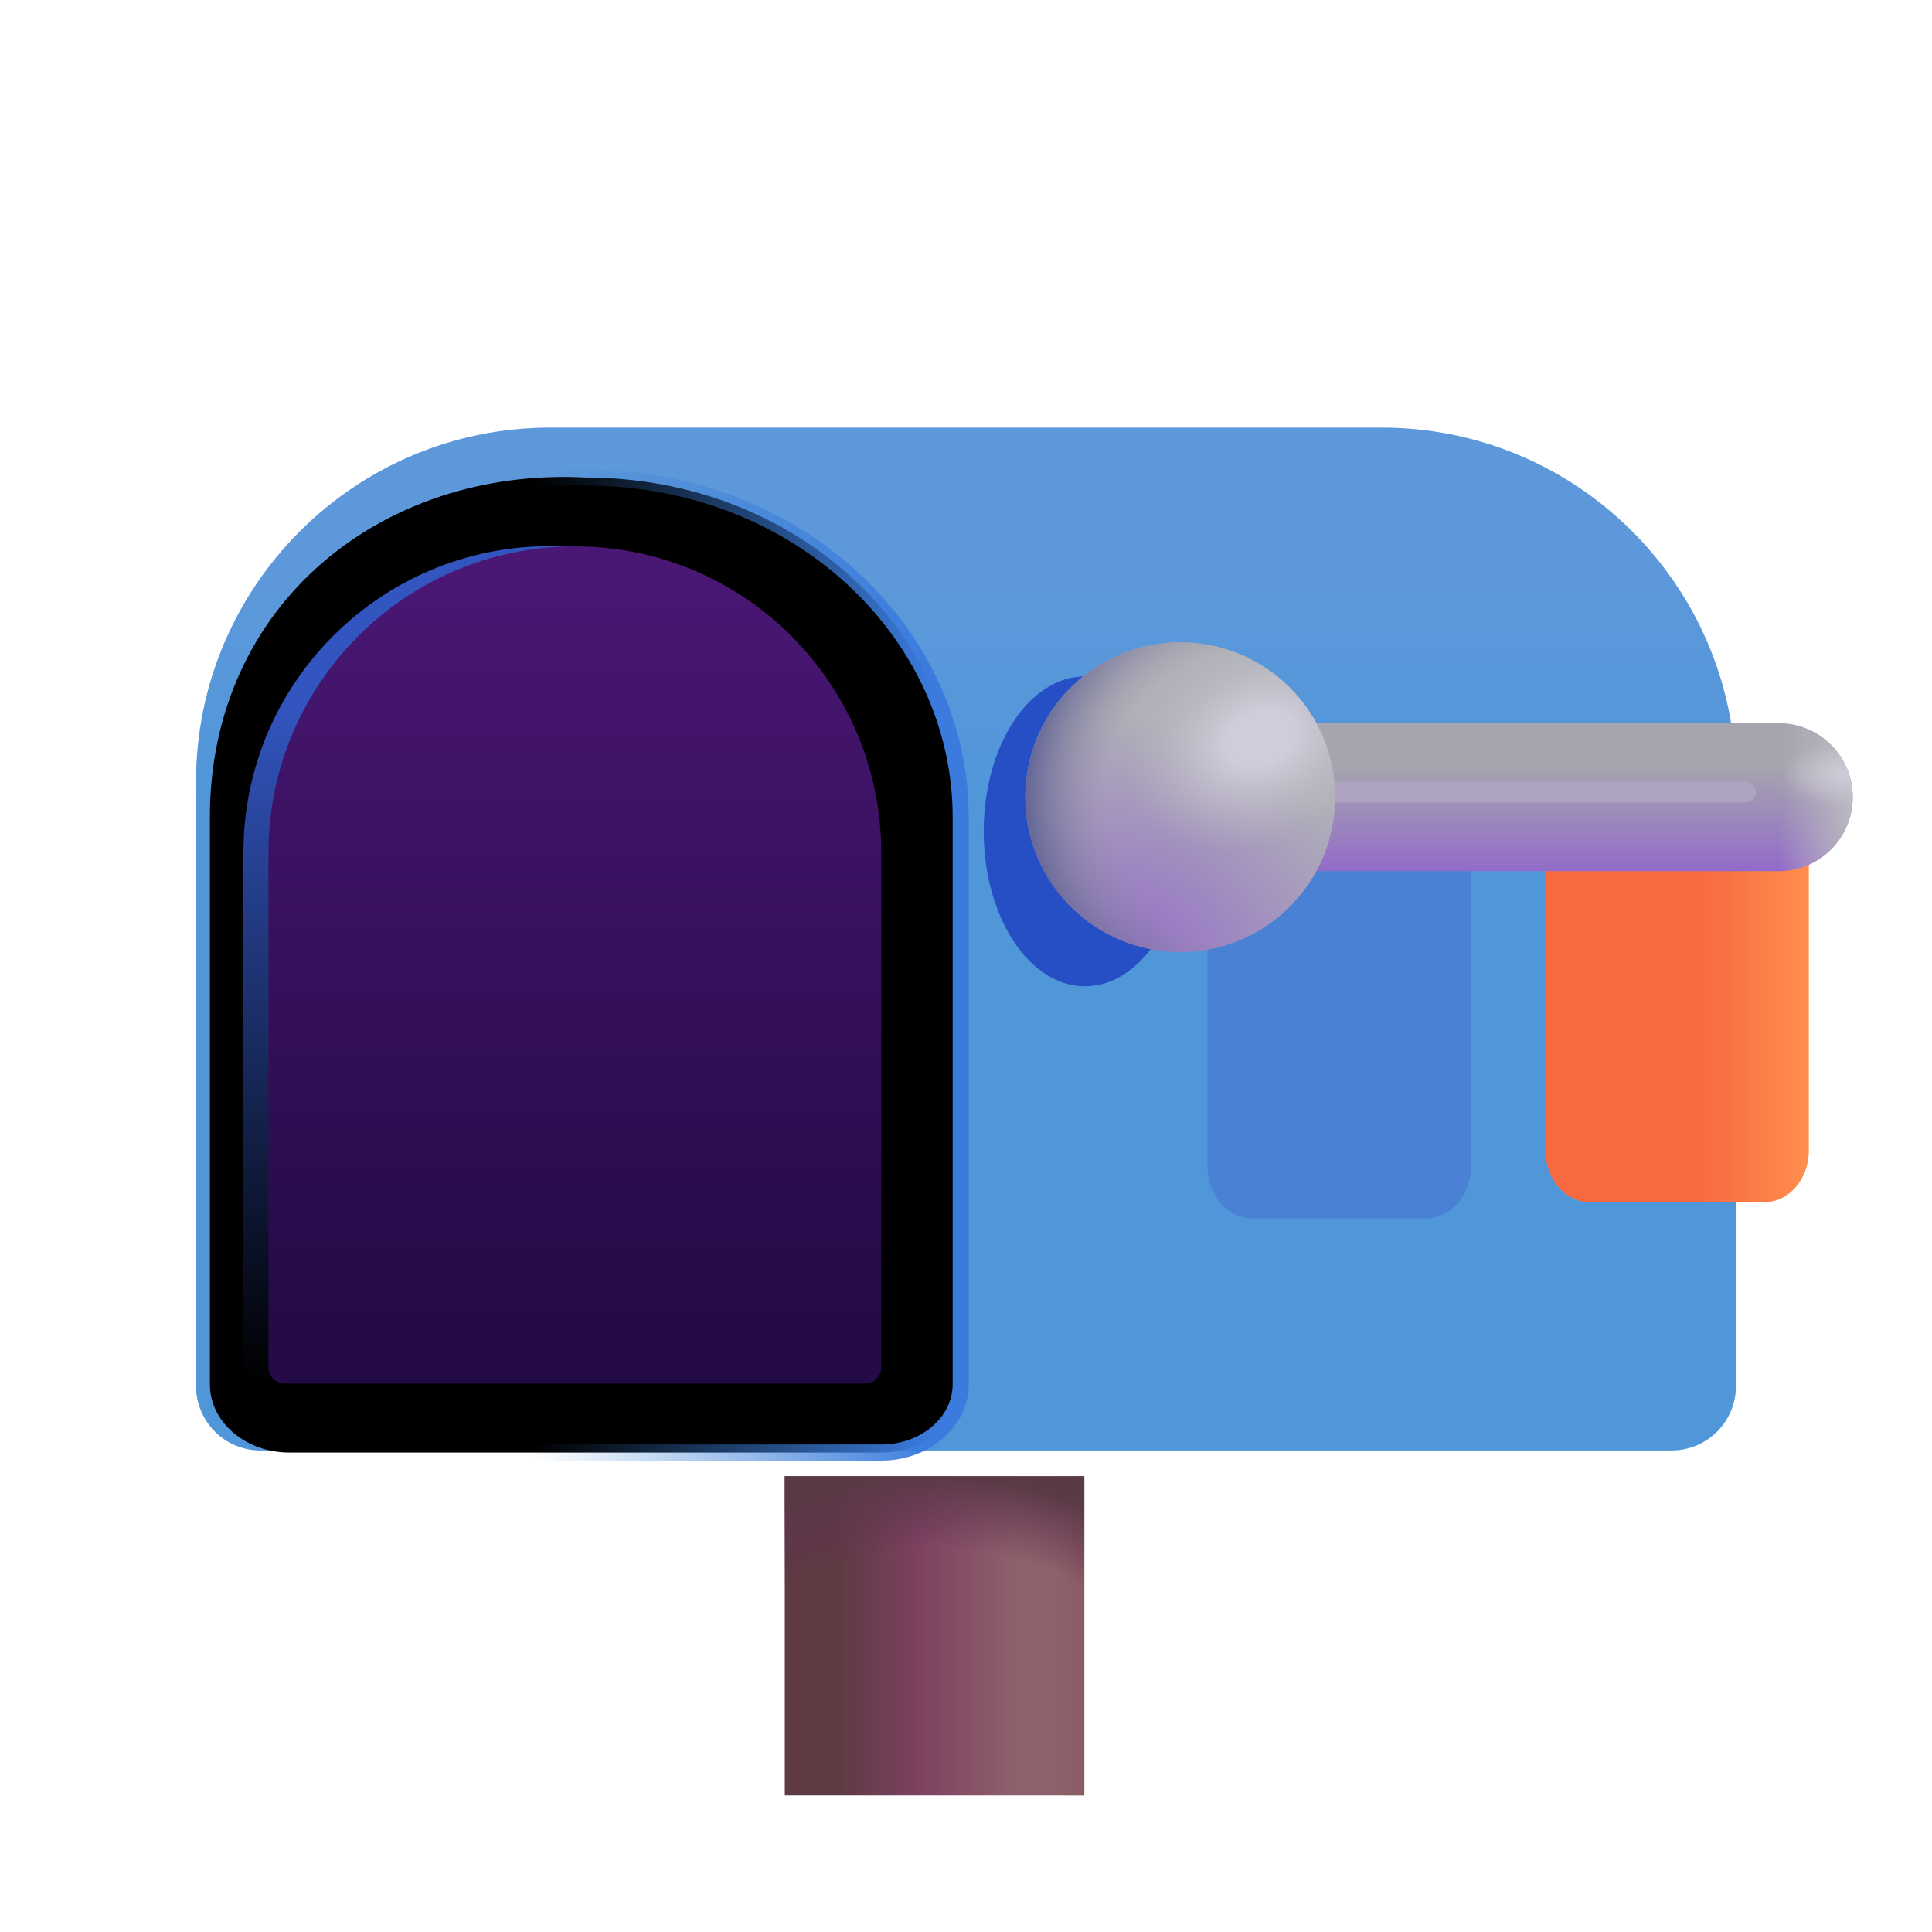 <svg viewBox="1 1 30 30" xmlns="http://www.w3.org/2000/svg">
<path d="M13.186 23.923H17.837V28.879H13.186V23.923Z" fill="url(#paint0_linear_18_22120)"/>
<path d="M13.186 23.923H17.837V28.879H13.186V23.923Z" fill="url(#paint1_linear_18_22120)"/>
<path d="M13.186 23.923H17.837V28.879H13.186V23.923Z" fill="url(#paint2_radial_18_22120)"/>
<g filter="url(#filter0_i_18_22120)">
<path d="M4.044 13.54C4.044 10.502 6.506 8.04 9.544 8.04H22.456C25.494 8.04 27.956 10.502 27.956 13.54V22.923C27.956 23.475 27.509 23.923 26.956 23.923H5.044C4.491 23.923 4.044 23.475 4.044 22.923V13.54Z" fill="url(#paint3_linear_18_22120)"/>
</g>
<g filter="url(#filter1_f_18_22120)">
<path d="M5.489 23.43H14.688C15.298 23.43 15.793 23.01 15.793 22.492V13.69C15.793 10.947 13.365 8.54 10.088 8.54C6.996 8.377 4.384 10.46 4.384 13.69V22.492C4.384 23.01 4.879 23.43 5.489 23.43Z" fill="#4473C1"/>
<path d="M5.489 23.555H14.688C15.347 23.555 15.918 23.097 15.918 22.492V13.69C15.918 10.87 13.427 8.417 10.092 8.415C6.94 8.25 4.259 10.379 4.259 13.69V22.492C4.259 23.097 4.83 23.555 5.489 23.555Z" stroke="url(#paint4_linear_18_22120)" stroke-width="0.25"/>
</g>
<g filter="url(#filter2_i_18_22120)">
<path d="M28.688 13.738L28.688 19.117C28.688 19.559 28.377 19.918 27.994 19.918L25.291 19.918C24.908 19.918 24.598 19.559 24.598 19.117L24.598 13.738L28.688 13.738Z" fill="url(#paint5_linear_18_22120)"/>
</g>
<g filter="url(#filter3_f_18_22120)">
<path d="M23.84 13.738L23.84 19.117C23.84 19.559 23.53 19.918 23.147 19.918L20.443 19.918C20.06 19.918 19.75 19.559 19.75 19.117L19.75 13.738L23.84 13.738Z" fill="#4B81D5"/>
</g>
<path d="M28.621 12.229C29.255 12.229 29.769 12.744 29.769 13.378C29.769 14.013 29.255 14.527 28.621 14.527L19.004 14.527L19.004 12.229L28.621 12.229Z" fill="url(#paint6_linear_18_22120)"/>
<path d="M28.621 12.229C29.255 12.229 29.769 12.744 29.769 13.378C29.769 14.013 29.255 14.527 28.621 14.527L19.004 14.527L19.004 12.229L28.621 12.229Z" fill="url(#paint7_linear_18_22120)"/>
<path d="M28.621 12.229C29.255 12.229 29.769 12.744 29.769 13.378C29.769 14.013 29.255 14.527 28.621 14.527L19.004 14.527L19.004 12.229L28.621 12.229Z" fill="url(#paint8_radial_18_22120)"/>
<g filter="url(#filter4_f_18_22120)">
<rect x="19.75" y="13.141" width="8.516" height="0.319" rx="0.159" fill="#AEA4BF"/>
</g>
<g filter="url(#filter5_f_18_22120)">
<ellipse cx="17.847" cy="13.909" rx="1.572" ry="2.406" fill="#264FC5"/>
</g>
<circle cx="19.327" cy="13.378" r="2.406" fill="url(#paint9_radial_18_22120)"/>
<circle cx="19.327" cy="13.378" r="2.406" fill="url(#paint10_radial_18_22120)"/>
<circle cx="19.327" cy="13.378" r="2.406" fill="url(#paint11_radial_18_22120)"/>
<g filter="url(#filter6_f_18_22120)">
<path d="M4.78 14.238C4.78 11.611 6.91 9.48 9.538 9.48C12.166 9.48 14.296 11.611 14.296 14.238V22.23C14.296 22.369 14.184 22.48 14.046 22.48H5.03C4.892 22.48 4.78 22.369 4.78 22.23V14.238Z" fill="url(#paint12_linear_18_22120)"/>
</g>
<path d="M5.169 14.242C5.169 11.614 7.299 9.484 9.926 9.484C12.554 9.484 14.684 11.614 14.684 14.242V22.234C14.684 22.372 14.572 22.484 14.434 22.484H5.419C5.28 22.484 5.169 22.372 5.169 22.234V14.242Z" fill="url(#paint13_linear_18_22120)"/>
<defs>
<filter id="filter0_i_18_22120" x="4.044" y="7.64" width="23.913" height="16.283" filterUnits="userSpaceOnUse" color-interpolation-filters="sRGB">
<feFlood flood-opacity="0" result="BackgroundImageFix"/>
<feBlend mode="normal" in="SourceGraphic" in2="BackgroundImageFix" result="shape"/>
<feColorMatrix in="SourceAlpha" type="matrix" values="0 0 0 0 0 0 0 0 0 0 0 0 0 0 0 0 0 0 127 0" result="hardAlpha"/>
<feOffset dy="-0.4"/>
<feGaussianBlur stdDeviation="0.375"/>
<feComposite in2="hardAlpha" operator="arithmetic" k2="-1" k3="1"/>
<feColorMatrix type="matrix" values="0 0 0 0 0.263 0 0 0 0 0.357 0 0 0 0 1 0 0 0 1 0"/>
<feBlend mode="normal" in2="shape" result="effect1_innerShadow_18_22120"/>
</filter>
<filter id="filter1_f_18_22120" x="3.634" y="7.781" width="12.909" height="16.398" filterUnits="userSpaceOnUse" color-interpolation-filters="sRGB">
<feFlood flood-opacity="0" result="BackgroundImageFix"/>
<feBlend mode="normal" in="SourceGraphic" in2="BackgroundImageFix" result="shape"/>
<feGaussianBlur stdDeviation="0.25" result="effect1_foregroundBlur_18_22120"/>
</filter>
<filter id="filter2_i_18_22120" x="24.598" y="13.488" width="4.49" height="6.43" filterUnits="userSpaceOnUse" color-interpolation-filters="sRGB">
<feFlood flood-opacity="0" result="BackgroundImageFix"/>
<feBlend mode="normal" in="SourceGraphic" in2="BackgroundImageFix" result="shape"/>
<feColorMatrix in="SourceAlpha" type="matrix" values="0 0 0 0 0 0 0 0 0 0 0 0 0 0 0 0 0 0 127 0" result="hardAlpha"/>
<feOffset dx="0.4" dy="-0.25"/>
<feGaussianBlur stdDeviation="0.5"/>
<feComposite in2="hardAlpha" operator="arithmetic" k2="-1" k3="1"/>
<feColorMatrix type="matrix" values="0 0 0 0 0.859 0 0 0 0 0.204 0 0 0 0 0.2 0 0 0 1 0"/>
<feBlend mode="normal" in2="shape" result="effect1_innerShadow_18_22120"/>
</filter>
<filter id="filter3_f_18_22120" x="16.75" y="10.738" width="10.09" height="12.18" filterUnits="userSpaceOnUse" color-interpolation-filters="sRGB">
<feFlood flood-opacity="0" result="BackgroundImageFix"/>
<feBlend mode="normal" in="SourceGraphic" in2="BackgroundImageFix" result="shape"/>
<feGaussianBlur stdDeviation="1.5" result="effect1_foregroundBlur_18_22120"/>
</filter>
<filter id="filter4_f_18_22120" x="19.25" y="12.641" width="9.516" height="1.319" filterUnits="userSpaceOnUse" color-interpolation-filters="sRGB">
<feFlood flood-opacity="0" result="BackgroundImageFix"/>
<feBlend mode="normal" in="SourceGraphic" in2="BackgroundImageFix" result="shape"/>
<feGaussianBlur stdDeviation="0.25" result="effect1_foregroundBlur_18_22120"/>
</filter>
<filter id="filter5_f_18_22120" x="15.024" y="10.253" width="5.645" height="7.312" filterUnits="userSpaceOnUse" color-interpolation-filters="sRGB">
<feFlood flood-opacity="0" result="BackgroundImageFix"/>
<feBlend mode="normal" in="SourceGraphic" in2="BackgroundImageFix" result="shape"/>
<feGaussianBlur stdDeviation="0.625" result="effect1_foregroundBlur_18_22120"/>
</filter>
<filter id="filter6_f_18_22120" x="4.53" y="9.23" width="10.016" height="13.5" filterUnits="userSpaceOnUse" color-interpolation-filters="sRGB">
<feFlood flood-opacity="0" result="BackgroundImageFix"/>
<feBlend mode="normal" in="SourceGraphic" in2="BackgroundImageFix" result="shape"/>
<feGaussianBlur stdDeviation="0.125" result="effect1_foregroundBlur_18_22120"/>
</filter>
<linearGradient id="paint0_linear_18_22120" x1="16.822" y1="28.879" x2="13.186" y2="28.879" gradientUnits="userSpaceOnUse">
<stop stop-color="#8F616C"/>
<stop offset="0.42" stop-color="#7D4261"/>
<stop offset="0.774" stop-color="#5E3A43"/>
</linearGradient>
<linearGradient id="paint1_linear_18_22120" x1="18.103" y1="28.879" x2="17.353" y2="28.879" gradientUnits="userSpaceOnUse">
<stop stop-color="#855A5D"/>
<stop offset="1" stop-color="#855A5D" stop-opacity="0"/>
</linearGradient>
<radialGradient id="paint2_radial_18_22120" cx="0" cy="0" r="1" gradientUnits="userSpaceOnUse" gradientTransform="translate(15.511 28.879) rotate(-90) scale(4.956 5.623)">
<stop offset="0.772" stop-color="#632F53" stop-opacity="0"/>
<stop offset="1" stop-color="#5A3A46"/>
</radialGradient>
<linearGradient id="paint3_linear_18_22120" x1="20.525" y1="23.923" x2="20.525" y2="10.242" gradientUnits="userSpaceOnUse">
<stop offset="0.743" stop-color="#5097DA"/>
<stop offset="1" stop-color="#5D98DA"/>
</linearGradient>
<linearGradient id="paint4_linear_18_22120" x1="17.262" y1="18.63" x2="9.296" y2="18.63" gradientUnits="userSpaceOnUse">
<stop offset="0.222" stop-color="#3B7BDE"/>
<stop offset="1" stop-color="#3C84D5" stop-opacity="0"/>
</linearGradient>
<linearGradient id="paint5_linear_18_22120" x1="28.688" y1="16.828" x2="27" y2="16.828" gradientUnits="userSpaceOnUse">
<stop stop-color="#FF8E4E"/>
<stop offset="1" stop-color="#F96941"/>
</linearGradient>
<linearGradient id="paint6_linear_18_22120" x1="25.438" y1="14.527" x2="25.438" y2="12.93" gradientUnits="userSpaceOnUse">
<stop stop-color="#926BC9"/>
<stop offset="1" stop-color="#A6A4AF"/>
</linearGradient>
<linearGradient id="paint7_linear_18_22120" x1="29.769" y1="13.378" x2="28.625" y2="13.378" gradientUnits="userSpaceOnUse">
<stop stop-color="#BAB9BF"/>
<stop offset="1" stop-color="#BAB9BF" stop-opacity="0"/>
</linearGradient>
<radialGradient id="paint8_radial_18_22120" cx="0" cy="0" r="1" gradientUnits="userSpaceOnUse" gradientTransform="translate(29.625 13.024) scale(0.938 0.508)">
<stop stop-color="#CFCBD8"/>
<stop offset="1" stop-color="#CFCBD8" stop-opacity="0"/>
</radialGradient>
<radialGradient id="paint9_radial_18_22120" cx="0" cy="0" r="1" gradientUnits="userSpaceOnUse" gradientTransform="translate(18.597 15.784) rotate(-70.371) scale(3.628 4.377)">
<stop stop-color="#9571C7"/>
<stop offset="1" stop-color="#B0B0B7"/>
</radialGradient>
<radialGradient id="paint10_radial_18_22120" cx="0" cy="0" r="1" gradientUnits="userSpaceOnUse" gradientTransform="translate(20.503 13.378) rotate(180) scale(3.582)">
<stop offset="0.646" stop-color="#948DA4" stop-opacity="0"/>
<stop offset="1" stop-color="#636697"/>
</radialGradient>
<radialGradient id="paint11_radial_18_22120" cx="0" cy="0" r="1" gradientUnits="userSpaceOnUse" gradientTransform="translate(20.581 12.461) rotate(-23.146) scale(2.226 1.676)">
<stop offset="0.247" stop-color="#D0CCDA"/>
<stop offset="1" stop-color="#B6B6BD" stop-opacity="0"/>
</radialGradient>
<linearGradient id="paint12_linear_18_22120" x1="9.538" y1="9.48" x2="9.538" y2="22.48" gradientUnits="userSpaceOnUse">
<stop offset="0.191" stop-color="#3255BF"/>
<stop offset="1" stop-color="#3255BF" stop-opacity="0"/>
</linearGradient>
<linearGradient id="paint13_linear_18_22120" x1="9.926" y1="9.484" x2="9.926" y2="21.438" gradientUnits="userSpaceOnUse">
<stop stop-color="#4B1776"/>
<stop offset="1" stop-color="#240B46"/>
</linearGradient>
</defs>
</svg>
